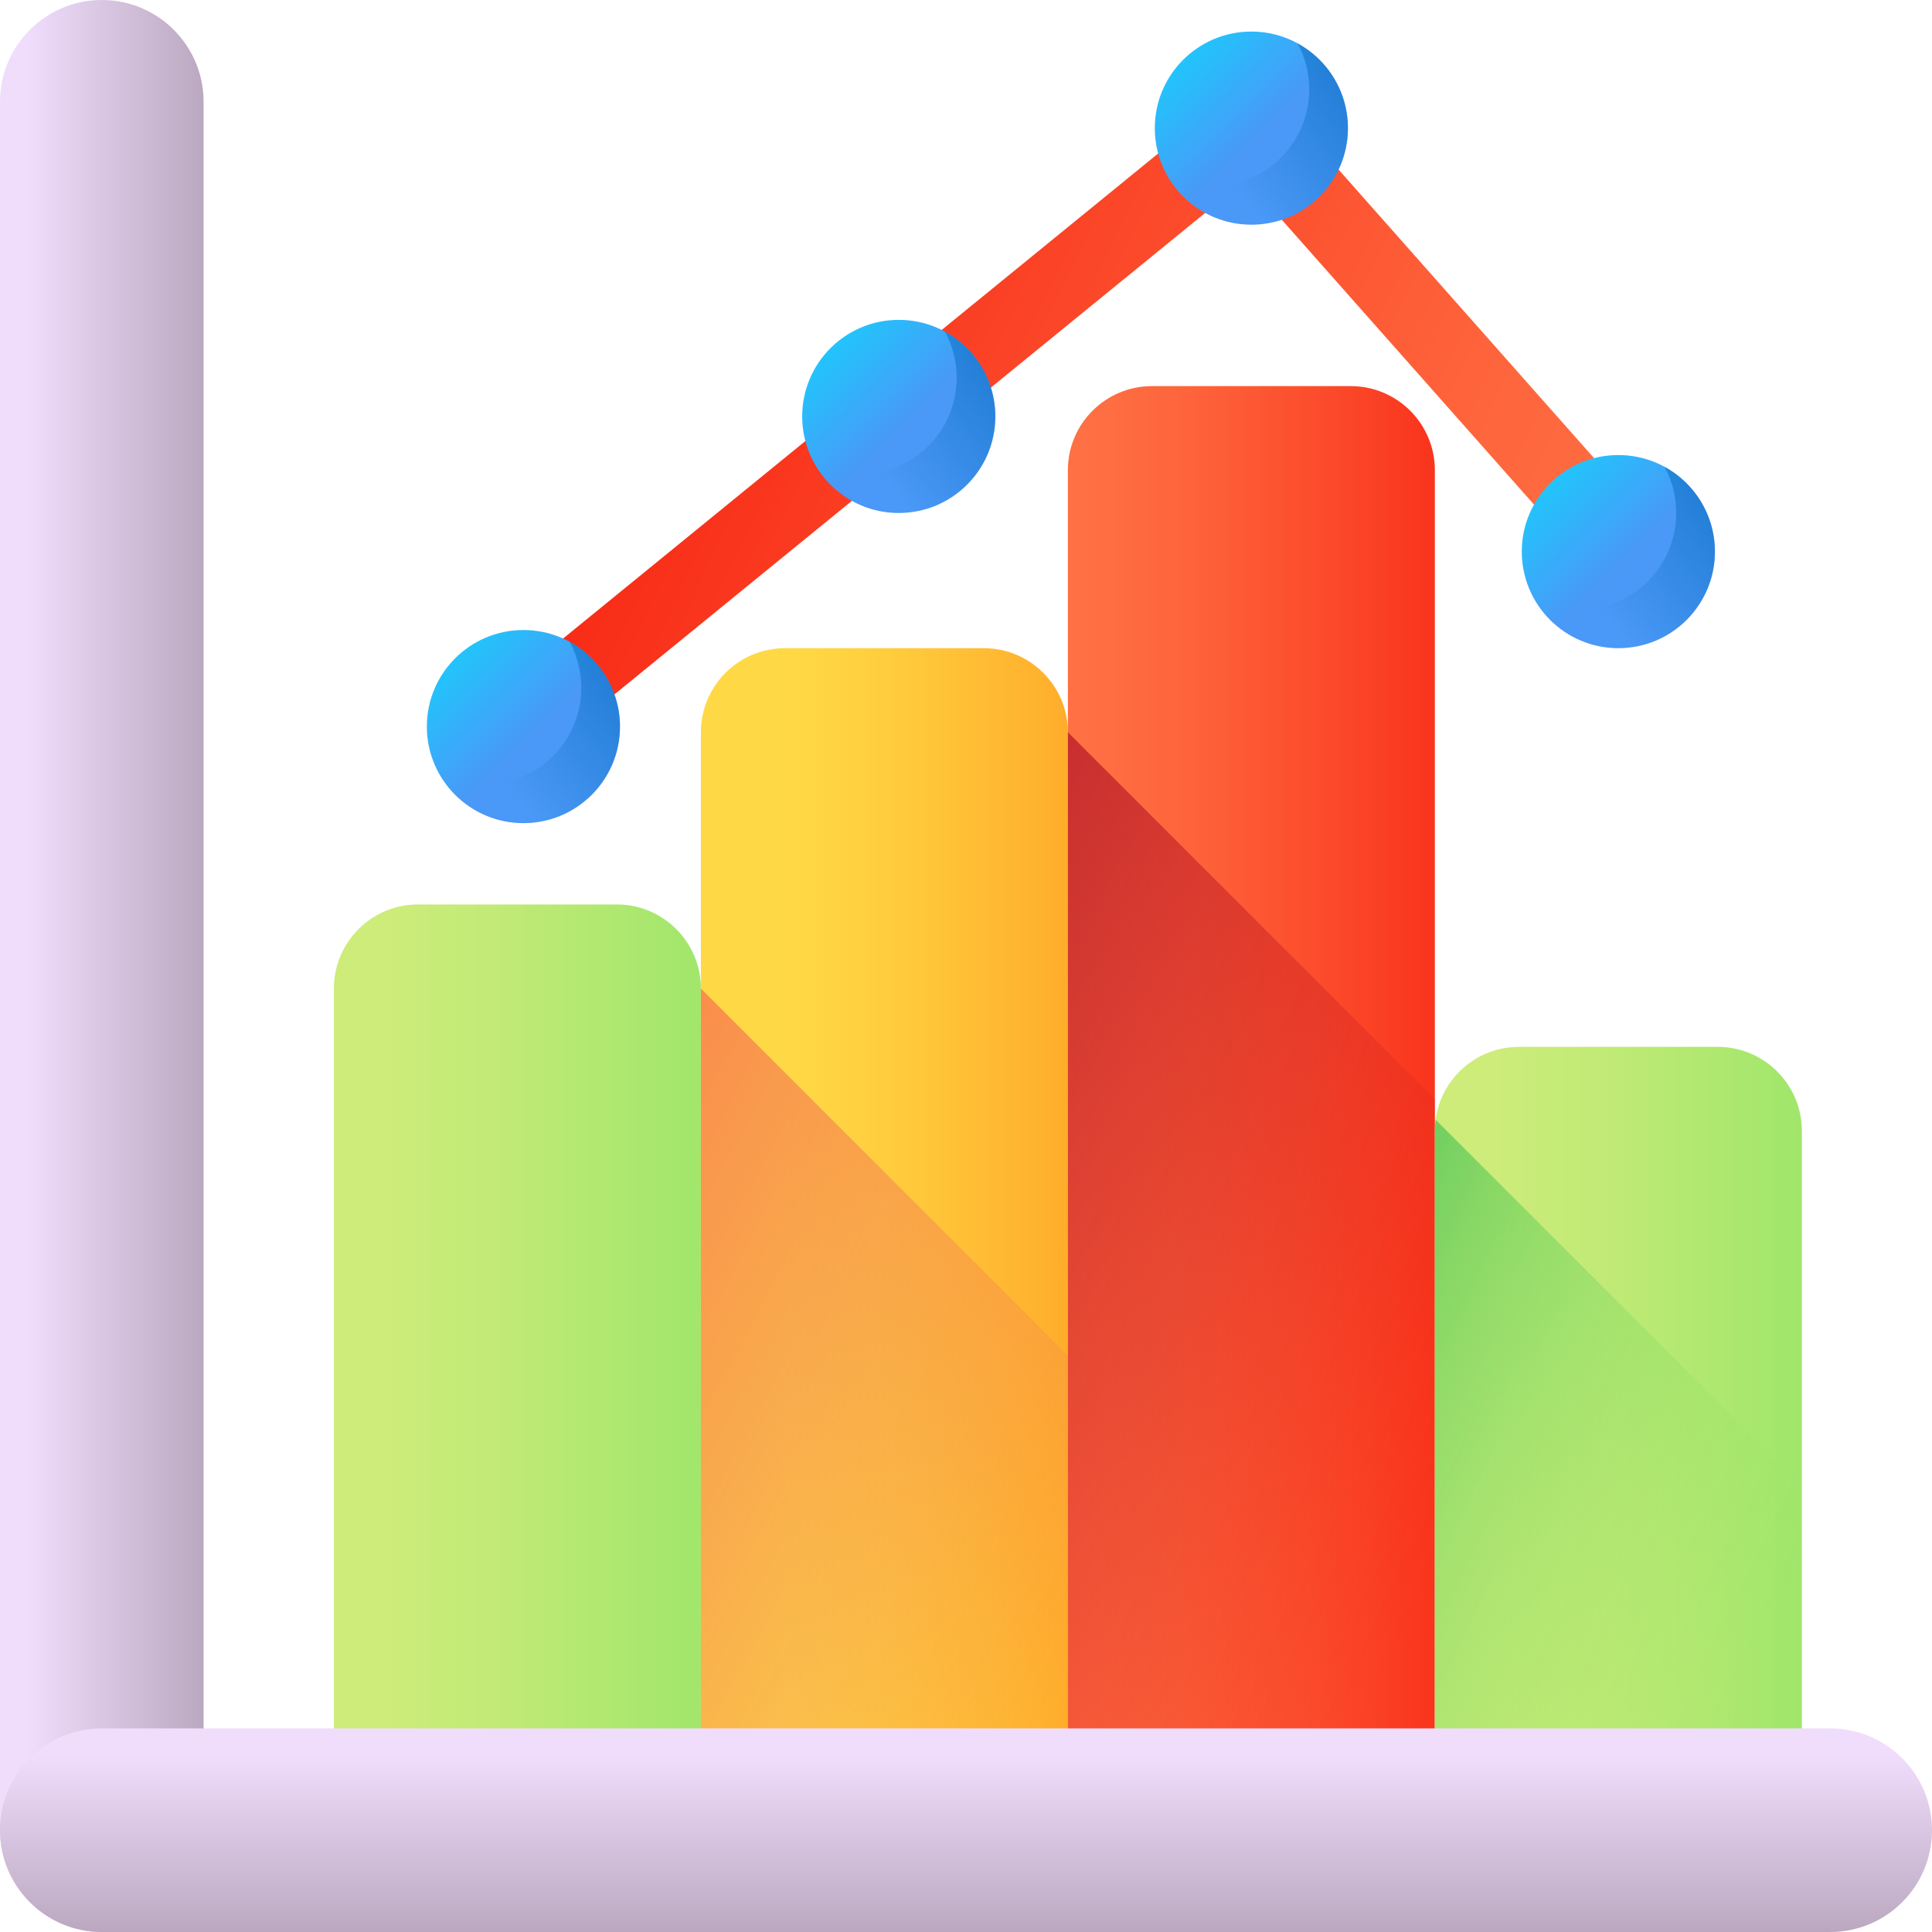 <svg width="300" height="300" viewBox="0 0 300 300" fill="none" xmlns="http://www.w3.org/2000/svg">
<path d="M108.833 284.193H51.848V153.5C51.848 146.29 57.693 140.444 64.905 140.444H95.778C102.988 140.444 108.834 146.289 108.834 153.5V284.193H108.833Z" fill="url(#paint0_linear_22_145)"/>
<path d="M165.818 284.193H108.833V113.706C108.833 106.495 114.678 100.649 121.889 100.649H152.762C159.973 100.649 165.819 106.495 165.819 113.706V284.193H165.818Z" fill="url(#paint1_linear_22_145)"/>
<path d="M222.804 284.193H165.819V73.013C165.819 65.802 171.664 59.956 178.875 59.956H209.748C216.959 59.956 222.805 65.801 222.805 73.013V284.193H222.804Z" fill="url(#paint2_linear_22_145)"/>
<path d="M279.789 284.193H222.804V175.613C222.804 168.402 228.649 162.556 235.86 162.556H266.733C273.944 162.556 279.79 168.401 279.79 175.613V284.193H279.789Z" fill="url(#paint3_linear_22_145)"/>
<path d="M165.819 284.193V210.485L108.833 153.5V284.193H165.819Z" fill="url(#paint4_linear_22_145)"/>
<path d="M222.804 284.193V170.691L165.819 113.706V284.193H222.804Z" fill="url(#paint5_linear_22_145)"/>
<path d="M223.221 172.393L223.516 171.389C223.404 171.717 223.307 172.053 223.221 172.393Z" fill="url(#paint6_linear_22_145)"/>
<path d="M222.932 173.878C222.857 174.447 222.804 175.023 222.804 175.612V284.193H279.79V230.735L222.932 173.878Z" fill="url(#paint7_linear_22_145)"/>
<path d="M15.807 300C7.077 300 0 292.923 0 284.193V15.807C0 7.077 7.077 0 15.807 0C24.537 0 31.614 7.077 31.614 15.807V284.193C31.614 292.923 24.537 300 15.807 300Z" fill="url(#paint8_linear_22_145)"/>
<path d="M0 284.193C0 275.463 7.077 268.386 15.807 268.386H284.193C292.923 268.386 300 275.463 300 284.193C300 292.923 292.923 300 284.193 300H15.807C7.077 300 0 292.923 0 284.193H0Z" fill="url(#paint9_linear_22_145)"/>
<path d="M78.889 119.588C77.182 119.588 75.489 118.849 74.326 117.422C72.273 114.904 72.65 111.198 75.169 109.146L190.448 15.189C192.892 13.196 196.477 13.486 198.569 15.849L257.731 82.666C259.884 85.098 259.658 88.816 257.226 90.969C254.794 93.122 251.076 92.897 248.922 90.465L193.504 27.876L82.602 118.266C81.51 119.155 80.195 119.588 78.889 119.588Z" fill="url(#paint10_linear_22_145)"/>
<path d="M81.276 127.818C89.558 127.818 96.271 121.104 96.271 112.823C96.271 104.541 89.558 97.828 81.276 97.828C72.995 97.828 66.282 104.541 66.282 112.823C66.282 121.104 72.995 127.818 81.276 127.818Z" fill="url(#paint11_linear_22_145)"/>
<path d="M88.443 99.648C89.603 101.778 90.263 104.219 90.263 106.815C90.263 115.096 83.55 121.81 75.269 121.81C72.673 121.81 70.231 121.15 68.102 119.989C70.644 124.653 75.59 127.817 81.276 127.817C89.557 127.817 96.271 121.104 96.271 112.823C96.271 107.137 93.106 102.191 88.443 99.648Z" fill="url(#paint12_linear_22_145)"/>
<path d="M139.559 79.657C147.84 79.657 154.553 72.944 154.553 64.663C154.553 56.381 147.84 49.668 139.559 49.668C131.277 49.668 124.564 56.381 124.564 64.663C124.564 72.944 131.277 79.657 139.559 79.657Z" fill="url(#paint13_linear_22_145)"/>
<path d="M146.725 51.488C147.885 53.618 148.545 56.059 148.545 58.655C148.545 66.936 141.832 73.65 133.551 73.65C130.955 73.65 128.514 72.99 126.384 71.829C128.927 76.492 133.873 79.657 139.558 79.657C147.84 79.657 154.553 72.944 154.553 64.662C154.554 58.977 151.389 54.031 146.725 51.488Z" fill="url(#paint14_linear_22_145)"/>
<path d="M251.297 100.65C259.579 100.65 266.292 93.936 266.292 85.655C266.292 77.374 259.579 70.66 251.297 70.66C243.016 70.66 236.303 77.374 236.303 85.655C236.303 93.936 243.016 100.65 251.297 100.65Z" fill="url(#paint15_linear_22_145)"/>
<path d="M258.464 72.481C259.624 74.61 260.284 77.051 260.284 79.647C260.284 87.928 253.571 94.642 245.29 94.642C242.694 94.642 240.252 93.982 238.123 92.821C240.665 97.485 245.611 100.649 251.297 100.649C259.578 100.649 266.292 93.936 266.292 85.655C266.292 79.969 263.127 75.023 258.464 72.481Z" fill="url(#paint16_linear_22_145)"/>
<path d="M194.312 34.891C202.593 34.891 209.306 28.178 209.306 19.897C209.306 11.615 202.593 4.902 194.312 4.902C186.03 4.902 179.317 11.615 179.317 19.897C179.317 28.178 186.03 34.891 194.312 34.891Z" fill="url(#paint17_linear_22_145)"/>
<path d="M201.478 6.722C202.638 8.852 203.298 11.293 203.298 13.889C203.298 22.17 196.585 28.883 188.304 28.883C185.708 28.883 183.267 28.223 181.137 27.063C183.68 31.726 188.625 34.891 194.311 34.891C202.592 34.891 209.306 28.177 209.306 19.896C209.306 14.211 206.141 9.265 201.478 6.722Z" fill="url(#paint18_linear_22_145)"/>
<defs>
<linearGradient id="paint0_linear_22_145" x1="60.028" y1="212.319" x2="111.245" y2="212.319" gradientUnits="userSpaceOnUse">
<stop stop-color="#CDEC7A"/>
<stop offset="0.34" stop-color="#C1EA76"/>
<stop offset="0.956" stop-color="#A1E66B"/>
<stop offset="1" stop-color="#9EE66A"/>
</linearGradient>
<linearGradient id="paint1_linear_22_145" x1="122.101" y1="192.421" x2="173.171" y2="192.421" gradientUnits="userSpaceOnUse">
<stop stop-color="#FFD945"/>
<stop offset="0.304" stop-color="#FFCD3E"/>
<stop offset="0.856" stop-color="#FFAD2B"/>
<stop offset="1" stop-color="#FFA325"/>
</linearGradient>
<linearGradient id="paint2_linear_22_145" x1="168.156" y1="172.075" x2="231.871" y2="172.075" gradientUnits="userSpaceOnUse">
<stop stop-color="#FF7044"/>
<stop offset="0.235" stop-color="#FE653C"/>
<stop offset="0.651" stop-color="#FB4628"/>
<stop offset="1" stop-color="#F82814"/>
</linearGradient>
<linearGradient id="paint3_linear_22_145" x1="232.231" y1="223.375" x2="281.453" y2="223.375" gradientUnits="userSpaceOnUse">
<stop stop-color="#CDEC7A"/>
<stop offset="0.34" stop-color="#C1EA76"/>
<stop offset="0.956" stop-color="#A1E66B"/>
<stop offset="1" stop-color="#9EE66A"/>
</linearGradient>
<linearGradient id="paint4_linear_22_145" x1="172.669" y1="252.924" x2="47.013" y2="185.845" gradientUnits="userSpaceOnUse">
<stop stop-color="#E87264" stop-opacity="0"/>
<stop offset="0.652" stop-color="#F67150" stop-opacity="0.652"/>
<stop offset="1" stop-color="#FF7044"/>
</linearGradient>
<linearGradient id="paint5_linear_22_145" x1="231.962" y1="232.162" x2="120.949" y2="176.42" gradientUnits="userSpaceOnUse">
<stop stop-color="#F82814" stop-opacity="0"/>
<stop offset="0.125" stop-color="#ED2819" stop-opacity="0.125"/>
<stop offset="0.452" stop-color="#D42724" stop-opacity="0.452"/>
<stop offset="0.753" stop-color="#C5272B" stop-opacity="0.753"/>
<stop offset="1" stop-color="#C0272D"/>
</linearGradient>
<linearGradient id="paint6_linear_22_145" x1="223.27" y1="171.891" x2="223.525" y2="171.891" gradientUnits="userSpaceOnUse">
<stop stop-color="#CDEC7A"/>
<stop offset="0.34" stop-color="#C1EA76"/>
<stop offset="0.956" stop-color="#A1E66B"/>
<stop offset="1" stop-color="#9EE66A"/>
</linearGradient>
<linearGradient id="paint7_linear_22_145" x1="274.58" y1="253.556" x2="173.961" y2="205.844" gradientUnits="userSpaceOnUse">
<stop stop-color="#9EE66A" stop-opacity="0"/>
<stop offset="0.152" stop-color="#93E267" stop-opacity="0.152"/>
<stop offset="0.417" stop-color="#77D660" stop-opacity="0.417"/>
<stop offset="0.76" stop-color="#49C254" stop-opacity="0.76"/>
<stop offset="1" stop-color="#25B34B"/>
</linearGradient>
<linearGradient id="paint8_linear_22_145" x1="4.251" y1="150" x2="58.069" y2="150" gradientUnits="userSpaceOnUse">
<stop stop-color="#F0DDFC"/>
<stop offset="0.447" stop-color="#C1AEC7"/>
<stop offset="1" stop-color="#8A7889"/>
</linearGradient>
<linearGradient id="paint9_linear_22_145" x1="150" y1="272.637" x2="150" y2="326.454" gradientUnits="userSpaceOnUse">
<stop stop-color="#F0DDFC"/>
<stop offset="0.447" stop-color="#C1AEC7"/>
<stop offset="1" stop-color="#8A7889"/>
</linearGradient>
<linearGradient id="paint10_linear_22_145" x1="244.881" y1="118.108" x2="102.337" y2="50.516" gradientUnits="userSpaceOnUse">
<stop stop-color="#FF7044"/>
<stop offset="0.235" stop-color="#FE653C"/>
<stop offset="0.651" stop-color="#FB4628"/>
<stop offset="1" stop-color="#F82814"/>
</linearGradient>
<linearGradient id="paint11_linear_22_145" x1="67.692" y1="99.239" x2="82.559" y2="114.105" gradientUnits="userSpaceOnUse">
<stop stop-color="#18CFFC"/>
<stop offset="1" stop-color="#4A98F7"/>
</linearGradient>
<linearGradient id="paint12_linear_22_145" x1="78.157" y1="120.888" x2="111.266" y2="95.309" gradientUnits="userSpaceOnUse">
<stop stop-color="#0469BC" stop-opacity="0"/>
<stop offset="1" stop-color="#0469BC"/>
</linearGradient>
<linearGradient id="paint13_linear_22_145" x1="125.975" y1="51.079" x2="140.84" y2="65.945" gradientUnits="userSpaceOnUse">
<stop stop-color="#18CFFC"/>
<stop offset="1" stop-color="#4A98F7"/>
</linearGradient>
<linearGradient id="paint14_linear_22_145" x1="136.44" y1="72.729" x2="169.548" y2="47.15" gradientUnits="userSpaceOnUse">
<stop stop-color="#0469BC" stop-opacity="0"/>
<stop offset="1" stop-color="#0469BC"/>
</linearGradient>
<linearGradient id="paint15_linear_22_145" x1="237.713" y1="72.071" x2="252.58" y2="86.937" gradientUnits="userSpaceOnUse">
<stop stop-color="#18CFFC"/>
<stop offset="1" stop-color="#4A98F7"/>
</linearGradient>
<linearGradient id="paint16_linear_22_145" x1="248.178" y1="93.721" x2="281.287" y2="68.141" gradientUnits="userSpaceOnUse">
<stop stop-color="#0469BC" stop-opacity="0"/>
<stop offset="1" stop-color="#0469BC"/>
</linearGradient>
<linearGradient id="paint17_linear_22_145" x1="180.727" y1="6.312" x2="195.594" y2="21.179" gradientUnits="userSpaceOnUse">
<stop stop-color="#18CFFC"/>
<stop offset="1" stop-color="#4A98F7"/>
</linearGradient>
<linearGradient id="paint18_linear_22_145" x1="191.192" y1="27.962" x2="224.301" y2="2.383" gradientUnits="userSpaceOnUse">
<stop stop-color="#0469BC" stop-opacity="0"/>
<stop offset="1" stop-color="#0469BC"/>
</linearGradient>
</defs>
</svg>
